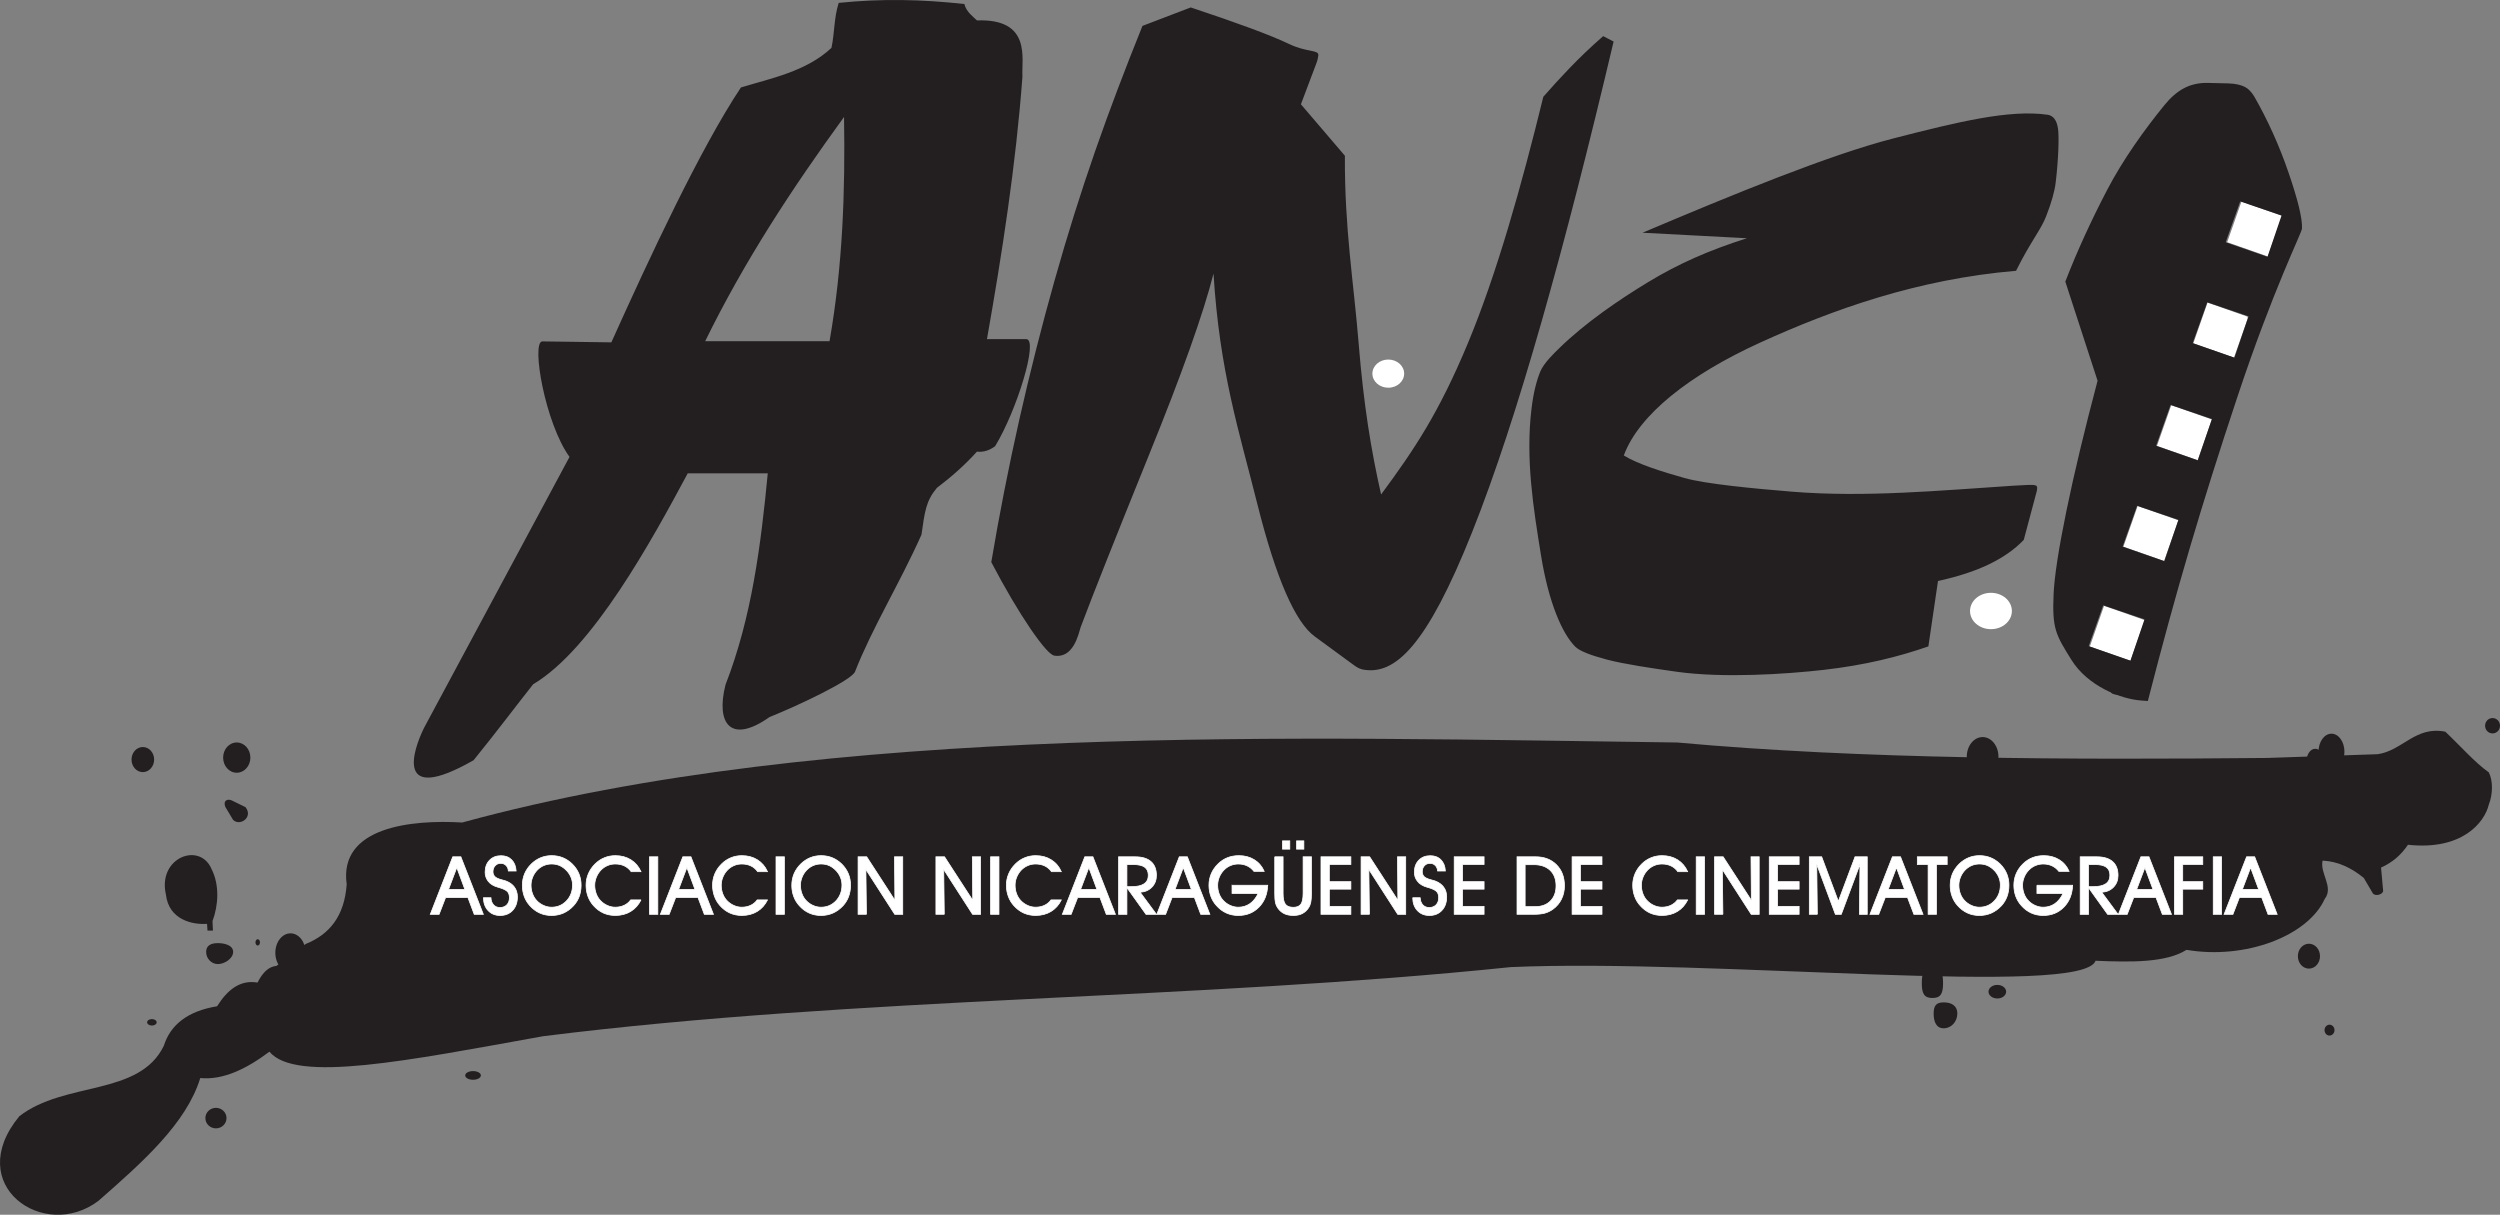 <svg xmlns="http://www.w3.org/2000/svg" width="400" height="194.36"><rect width="100%" height="100%" fill="#808080" stroke="none"/><path d="M3.09 178.6c-9.11 11.048 3.985 20.12 12.662 13.533 7.026-6.158 14.057-12.37 16.29-19.643 3.688.34 7.376-1.46 11.064-4.22 4.21 5.063 22.103 1.43 43.797-2.476 50.803-6.36 103.676-5.773 154.824-11.058 32.17-1.415 91.523 4.886 93.564-1.016 5.73.246 11.292.315 14.55-1.745 9.458 1.607 19.437-2.234 22.12-8.15 1.473-1.894-.81-4.078-.346-6.124 2.4.105 4.57 1.12 6.592 2.767l1.444 2.46c.37.552 1.682.188 1.652-.424l-.335-3.693c1.903-.848 3.278-2.11 4.304-3.648 8.698.937 12.258-3.575 12.943-6.44.646-1.636.69-3.79-.005-5.142-2.248-1.587-4.644-4.338-6.96-6.508-4.77-.97-6.86 3.052-10.834 3.6l-17.685.6c-31.457.297-64.663.233-94.38-2.474-59.725-.75-135.53-3.303-194.4 12.804-7.996-.478-19.775.646-18.478 9.895-.365 5.044-2.697 7.978-6.553 9.536l-4.68 3.505c-1.228.12-2.19 1.006-3.032 2.673-2.81-.478-4.822 1.174-6.474 3.792-4.585.75-7.43 2.865-8.524 6.326-3.93 8.115-15.852 5.625-23.12 11.27" fill="#231f20" fill-rule="evenodd"/><path d="M74.382 142.315l-1.297-3.496-1.32 3.495h2.617zm-3.09 1.297l-1.037 2.682h-1.41l3.595-9.205h1.296l3.6 9.204h-1.46l-1.01-2.682H71.29z" fill="#fff"/><path d="M74.382 142.315l-1.297-3.496-1.32 3.495h2.617zm-3.09 1.297l-1.037 2.682h-1.41l3.595-9.205h1.296l3.6 9.204h-1.46l-1.01-2.682H71.29z" fill="none" stroke="#fff" stroke-width=".123" stroke-miterlimit="2.414"/><path d="M77.353 143.636h1.198c.02.478.16.858.42 1.144.262.28.602.424 1.02.424.46 0 .824-.143 1.1-.424.276-.286.415-.666.415-1.144 0-.42-.1-.74-.3-.967-.203-.227-.627-.444-1.273-.642-.035-.01-.09-.02-.168-.044-.774-.207-1.33-.542-1.676-1.016-.158-.207-.27-.43-.35-.66-.08-.237-.12-.483-.12-.75 0-.79.233-1.425.702-1.913.468-.488 1.08-.73 1.84-.73.704 0 1.27.218 1.704.656.434.435.67 1.032.72 1.79h-1.247c-.025-.364-.143-.66-.37-.886-.227-.227-.508-.34-.848-.34-.37 0-.667.128-.898.38-.227.25-.345.57-.345.97 0 .138.02.267.064.39.045.123.11.237.198.34.177.217.567.404 1.164.557.27.075.483.134.63.184.607.23 1.066.557 1.38.996.317.433.474.95.474 1.558 0 .892-.256 1.607-.76 2.15-.507.547-1.177.818-2.01.818-.784 0-1.42-.262-1.913-.784-.493-.518-.74-1.203-.75-2.056" fill="#fff"/><path d="M77.353 143.636h1.198c.02.478.16.858.42 1.144.262.28.602.424 1.02.424.46 0 .824-.143 1.1-.424.276-.286.415-.666.415-1.144 0-.42-.1-.74-.3-.967-.203-.227-.627-.444-1.273-.642-.035-.01-.09-.02-.168-.044-.774-.207-1.33-.542-1.676-1.016-.158-.207-.27-.43-.35-.66-.08-.237-.12-.483-.12-.75 0-.79.233-1.425.702-1.913.468-.488 1.08-.73 1.84-.73.704 0 1.27.218 1.704.656.434.435.67 1.032.72 1.79h-1.247c-.025-.364-.143-.66-.37-.886-.227-.227-.508-.34-.848-.34-.37 0-.667.128-.898.38-.227.25-.345.57-.345.97 0 .138.02.267.064.39.045.123.11.237.198.34.177.217.567.404 1.164.557.27.075.483.134.63.184.607.23 1.066.557 1.38.996.317.433.474.95.474 1.558 0 .892-.256 1.607-.76 2.15-.507.547-1.177.818-2.01.818-.784 0-1.42-.262-1.913-.784-.493-.518-.74-1.203-.75-2.056z" fill="none" stroke="#fff" stroke-width=".123" stroke-miterlimit="2.414"/><path d="M84.966 141.645c0 .483.08.937.24 1.36.16.43.39.8.687 1.11.315.33.68.587 1.094.764.414.182.833.275 1.267.275.952 0 1.746-.34 2.387-1.015.642-.676.962-1.52.962-2.52 0-.424-.074-.833-.232-1.218-.153-.384-.374-.74-.67-1.065-.35-.374-.725-.65-1.124-.833-.4-.177-.84-.266-1.322-.266-.434 0-.848.084-1.242.246-.39.163-.74.405-1.04.715-.316.325-.563.7-.74 1.128-.178.43-.266.873-.266 1.317m-1.39-.015c0-.64.123-1.252.364-1.834.247-.577.602-1.095 1.075-1.558.45-.44.942-.77 1.49-.996.546-.227 1.133-.34 1.76-.34.645 0 1.242.113 1.794.34.546.227 1.05.562 1.507 1.006.464.463.82.976 1.056 1.543.236.573.355 1.184.355 1.84 0 .656-.104 1.257-.306 1.81-.202.547-.508 1.04-.912 1.48-.474.51-1.006.9-1.593 1.162-.59.262-1.227.395-1.913.395-.695 0-1.33-.133-1.913-.4-.585-.266-1.108-.66-1.572-1.183-.39-.434-.69-.927-.892-1.48-.202-.556-.3-1.148-.3-1.784" fill="#fff"/><path d="M84.966 141.645c0 .483.08.937.24 1.36.16.43.39.8.687 1.11.315.33.68.587 1.094.764.414.182.833.275 1.267.275.952 0 1.746-.34 2.387-1.015.642-.676.962-1.52.962-2.52 0-.424-.074-.833-.232-1.218-.153-.384-.374-.74-.67-1.065-.35-.374-.725-.65-1.124-.833-.4-.177-.84-.266-1.322-.266-.434 0-.848.084-1.242.246-.39.163-.74.405-1.04.715-.316.325-.563.7-.74 1.128-.178.43-.266.873-.266 1.317zm-1.39-.015c0-.64.123-1.252.364-1.834.247-.577.602-1.095 1.075-1.558.45-.44.942-.77 1.49-.996.546-.227 1.133-.34 1.76-.34.645 0 1.242.113 1.794.34.546.227 1.05.562 1.507 1.006.464.463.82.976 1.056 1.543.236.573.355 1.184.355 1.84 0 .656-.104 1.257-.306 1.81-.202.547-.508 1.04-.912 1.48-.474.51-1.006.9-1.593 1.162-.59.262-1.227.395-1.913.395-.695 0-1.33-.133-1.913-.4-.585-.266-1.108-.66-1.572-1.183-.39-.434-.69-.927-.892-1.48-.202-.556-.3-1.148-.3-1.784z" fill="none" stroke="#fff" stroke-width=".123" stroke-miterlimit="2.414"/><path d="M102.56 143.983c-.4.804-.956 1.42-1.66 1.85-.706.428-1.524.64-2.456.64-.69 0-1.326-.133-1.913-.394-.58-.267-1.108-.662-1.572-1.185-.39-.433-.685-.93-.887-1.484-.2-.55-.305-1.147-.305-1.778 0-.64.123-1.248.37-1.825.24-.572.6-1.1 1.075-1.568.443-.44.94-.775 1.49-.996.54-.227 1.128-.34 1.76-.34.94 0 1.77.22 2.484.67.715.45 1.252 1.08 1.617 1.898h-1.567c-.296-.41-.66-.72-1.09-.927-.43-.202-.917-.306-1.46-.306-.433 0-.847.078-1.237.246-.394.163-.74.4-1.045.71-.314.325-.56.705-.738 1.134-.178.43-.267.868-.267 1.316 0 .48.084.932.242 1.36.158.43.39.8.69 1.11.316.33.68.582 1.095.765.41.183.833.272 1.262.272.527 0 1-.1 1.425-.3.423-.198.773-.49 1.044-.87h1.647z" fill="#fff"/><path d="M102.56 143.983c-.4.804-.956 1.42-1.66 1.85-.706.428-1.524.64-2.456.64-.69 0-1.326-.133-1.913-.394-.58-.267-1.108-.662-1.572-1.185-.39-.433-.685-.93-.887-1.484-.2-.55-.305-1.147-.305-1.778 0-.64.123-1.248.37-1.825.24-.572.6-1.1 1.075-1.568.443-.44.94-.775 1.49-.996.54-.227 1.128-.34 1.76-.34.94 0 1.77.22 2.484.67.715.45 1.252 1.08 1.617 1.898h-1.567c-.296-.41-.66-.72-1.09-.927-.43-.202-.917-.306-1.46-.306-.433 0-.847.078-1.237.246-.394.163-.74.4-1.045.71-.314.325-.56.705-.738 1.134-.178.43-.267.868-.267 1.316 0 .48.084.932.242 1.36.158.43.39.8.69 1.11.316.33.68.582 1.095.765.41.183.833.272 1.262.272.527 0 1-.1 1.425-.3.423-.198.773-.49 1.044-.87h1.647z" fill="none" stroke="#fff" stroke-width=".123" stroke-miterlimit="2.414"/><path d="M105.252 146.292h-1.336v-9.205h1.336v9.205z" fill="#fff"/><path d="M105.254 146.292h-1.336v-9.205h1.336v9.205z" fill="none" stroke="#fff" stroke-width=".123" stroke-miterlimit="2.414"/><path d="M111.196 142.315l-1.296-3.496-1.322 3.495h2.618zm-3.09 1.297l-1.036 2.682h-1.41l3.594-9.205h1.297l3.6 9.204h-1.46l-1.01-2.682h-3.575z" fill="#fff"/><path d="M111.196 142.315l-1.296-3.496-1.322 3.495h2.618zm-3.09 1.297l-1.036 2.682h-1.41l3.594-9.205h1.297l3.6 9.204h-1.46l-1.01-2.682h-3.575z" fill="none" stroke="#fff" stroke-width=".123" stroke-miterlimit="2.414"/><path d="M122.804 143.983c-.4.804-.952 1.42-1.662 1.85-.705.428-1.523.64-2.455.64-.69 0-1.326-.133-1.913-.394-.582-.267-1.11-.662-1.573-1.185-.388-.433-.684-.93-.886-1.484-.202-.55-.306-1.147-.306-1.778 0-.64.123-1.248.37-1.825.242-.572.6-1.1 1.075-1.568.444-.44.942-.775 1.49-.996.54-.227 1.128-.34 1.76-.34.94 0 1.77.22 2.484.67.715.45 1.252 1.08 1.617 1.898h-1.568c-.296-.41-.66-.72-1.085-.927-.432-.202-.92-.306-1.463-.306-.434 0-.848.078-1.237.246-.395.163-.74.4-1.046.71-.315.325-.562.705-.74 1.134-.177.43-.265.868-.265 1.316 0 .48.082.932.24 1.36.158.43.39.8.69 1.11.316.33.68.582 1.095.765.41.183.833.272 1.262.272.528 0 1-.1 1.425-.3.424-.198.774-.49 1.045-.87h1.647z" fill="#fff"/><path d="M122.804 143.983c-.4.804-.952 1.42-1.662 1.85-.705.428-1.523.64-2.455.64-.69 0-1.326-.133-1.913-.394-.582-.267-1.11-.662-1.573-1.185-.388-.433-.684-.93-.886-1.484-.202-.55-.306-1.147-.306-1.778 0-.64.123-1.248.37-1.825.242-.572.6-1.1 1.075-1.568.444-.44.942-.775 1.49-.996.54-.227 1.128-.34 1.76-.34.94 0 1.77.22 2.484.67.715.45 1.252 1.08 1.617 1.898h-1.568c-.296-.41-.66-.72-1.085-.927-.432-.202-.92-.306-1.463-.306-.434 0-.848.078-1.237.246-.395.163-.74.4-1.046.71-.315.325-.562.705-.74 1.134-.177.43-.265.868-.265 1.316 0 .48.082.932.24 1.36.158.43.39.8.69 1.11.316.33.68.582 1.095.765.41.183.833.272 1.262.272.528 0 1-.1 1.425-.3.424-.198.774-.49 1.045-.87h1.647z" fill="none" stroke="#fff" stroke-width=".123" stroke-miterlimit="2.414"/><path d="M125.497 146.292h-1.337v-9.205h1.337v9.205z" fill="#fff"/><path d="M125.498 146.292h-1.337v-9.205h1.338v9.205z" fill="none" stroke="#fff" stroke-width=".123" stroke-miterlimit="2.414"/><path d="M128.077 141.645c0 .483.08.937.242 1.36.156.43.388.8.69 1.11.314.33.68.587 1.09.764.413.182.832.275 1.266.275.95 0 1.745-.34 2.39-1.015.637-.676.957-1.52.957-2.52 0-.424-.074-.833-.23-1.218-.154-.384-.376-.74-.672-1.065-.35-.374-.724-.65-1.118-.833-.4-.177-.843-.266-1.326-.266-.434 0-.848.084-1.243.246-.39.163-.734.405-1.04.715-.316.325-.562.7-.74 1.128-.177.43-.266.873-.266 1.317m-1.39-.015c0-.64.123-1.252.365-1.834.246-.577.606-1.095 1.074-1.558.45-.44.947-.77 1.49-.996.547-.227 1.133-.34 1.76-.34.645 0 1.242.113 1.794.34.552.227 1.05.562 1.51 1.006.467.463.817.976 1.054 1.543.237.573.355 1.184.355 1.84 0 .656-.105 1.257-.307 1.81-.202.547-.503 1.04-.907 1.48-.478.51-1.01.9-1.597 1.162-.588.262-1.23.395-1.914.395-.69 0-1.332-.133-1.913-.4-.582-.266-1.11-.66-1.573-1.183-.39-.434-.69-.927-.888-1.48-.207-.556-.305-1.148-.305-1.784" fill="#fff"/><path d="M128.077 141.645c0 .483.08.937.242 1.36.156.43.388.8.69 1.11.314.33.68.587 1.09.764.413.182.832.275 1.266.275.95 0 1.745-.34 2.39-1.015.637-.676.957-1.52.957-2.52 0-.424-.074-.833-.23-1.218-.154-.384-.376-.74-.672-1.065-.35-.374-.724-.65-1.118-.833-.4-.177-.843-.266-1.326-.266-.434 0-.848.084-1.243.246-.39.163-.734.405-1.04.715-.316.325-.562.7-.74 1.128-.177.43-.266.873-.266 1.317zm-1.39-.015c0-.64.123-1.252.365-1.834.246-.577.606-1.095 1.074-1.558.45-.44.947-.77 1.49-.996.547-.227 1.133-.34 1.76-.34.645 0 1.242.113 1.794.34.552.227 1.05.562 1.51 1.006.467.463.817.976 1.054 1.543.237.573.355 1.184.355 1.84 0 .656-.105 1.257-.307 1.81-.202.547-.503 1.04-.907 1.48-.478.51-1.01.9-1.597 1.162-.588.262-1.23.395-1.914.395-.69 0-1.332-.133-1.913-.4-.582-.266-1.11-.66-1.573-1.183-.39-.434-.69-.927-.888-1.48-.207-.556-.305-1.148-.305-1.784z" fill="none" stroke="#fff" stroke-width=".123" stroke-miterlimit="2.414"/><path d="M138.63 146.29h-1.337v-9.204h1.375l4.516 6.967-.064-6.967h1.317v9.205h-1.277l-4.62-7.172.09 7.173z" fill="#fff"/><path d="M138.63 146.29h-1.337v-9.204h1.375l4.516 6.967-.064-6.967h1.317v9.205h-1.277l-4.62-7.172.09 7.173z" fill="none" stroke="#fff" stroke-width=".123" stroke-miterlimit="2.414"/><path d="M151.084 146.29h-1.336v-9.204h1.375l4.517 6.967-.065-6.967h1.317v9.205h-1.277l-4.62-7.172.09 7.173z" fill="#fff"/><path d="M151.084 146.29h-1.336v-9.204h1.375l4.517 6.967-.065-6.967h1.317v9.205h-1.277l-4.62-7.172.09 7.173z" fill="none" stroke="#fff" stroke-width=".123" stroke-miterlimit="2.414"/><path d="M159.832 146.292h-1.336v-9.205h1.336v9.205z" fill="#fff"/><path d="M159.834 146.292h-1.336v-9.205h1.336v9.205z" fill="none" stroke="#fff" stroke-width=".123" stroke-miterlimit="2.414"/><path d="M169.816 143.983c-.4.804-.95 1.42-1.66 1.85-.706.428-1.525.64-2.456.64-.69 0-1.327-.133-1.913-.394-.582-.267-1.105-.662-1.573-1.185-.39-.433-.686-.93-.888-1.484-.202-.55-.305-1.147-.305-1.778 0-.64.124-1.248.37-1.825.242-.572.602-1.1 1.075-1.568.444-.44.942-.775 1.49-.996.546-.227 1.128-.34 1.76-.34.94 0 1.77.22 2.484.67.714.45 1.256 1.08 1.616 1.898h-1.567c-.297-.41-.662-.72-1.086-.927-.434-.202-.917-.306-1.464-.306-.434 0-.85.078-1.238.246-.394.163-.74.4-1.045.71-.316.325-.562.705-.74 1.134-.177.43-.26.868-.26 1.316 0 .48.078.932.236 1.36.157.43.39.8.69 1.11.315.33.68.582 1.094.765.41.183.834.272 1.263.272.527 0 1-.1 1.424-.3.424-.198.774-.49 1.05-.87h1.642z" fill="#fff"/><path d="M169.816 143.983c-.4.804-.95 1.42-1.66 1.85-.706.428-1.525.64-2.456.64-.69 0-1.327-.133-1.913-.394-.582-.267-1.105-.662-1.573-1.185-.39-.433-.686-.93-.888-1.484-.202-.55-.305-1.147-.305-1.778 0-.64.124-1.248.37-1.825.242-.572.602-1.1 1.075-1.568.444-.44.942-.775 1.49-.996.546-.227 1.128-.34 1.76-.34.94 0 1.77.22 2.484.67.714.45 1.256 1.08 1.616 1.898h-1.567c-.297-.41-.662-.72-1.086-.927-.434-.202-.917-.306-1.464-.306-.434 0-.85.078-1.238.246-.394.163-.74.4-1.045.71-.316.325-.562.705-.74 1.134-.177.43-.26.868-.26 1.316 0 .48.078.932.236 1.36.157.43.39.8.69 1.11.315.33.68.582 1.094.765.41.183.834.272 1.263.272.527 0 1-.1 1.424-.3.424-.198.774-.49 1.05-.87h1.642z" fill="none" stroke="#fff" stroke-width=".123" stroke-miterlimit="2.414"/><path d="M175.512 142.315l-1.296-3.496-1.322 3.495h2.618zm-3.09 1.297l-1.036 2.682h-1.41l3.594-9.205h1.297l3.6 9.204h-1.46l-1.01-2.682h-3.576z" fill="#fff"/><path d="M175.512 142.315l-1.296-3.496-1.322 3.495h2.618zm-3.09 1.297l-1.036 2.682h-1.41l3.594-9.205h1.297l3.6 9.204h-1.46l-1.01-2.682h-3.576z" fill="none" stroke="#fff" stroke-width=".123" stroke-miterlimit="2.414"/><path d="M180.304 141.866h.686c.922 0 1.607-.148 2.06-.448.45-.3.676-.755.676-1.366 0-.592-.192-1.03-.582-1.307-.39-.28-1-.42-1.84-.42h-1v3.54zm0 4.428h-1.33v-9.205h2.652c1.104 0 1.947.25 2.53.763.58.508.872 1.247.872 2.214 0 .744-.242 1.375-.73 1.878-.488.503-1.114.774-1.883.814l2.613 3.534h-1.667l-3.056-4.275v4.274z" fill="#fff"/><path d="M180.304 141.866h.686c.922 0 1.607-.148 2.06-.448.45-.3.676-.755.676-1.366 0-.592-.192-1.03-.582-1.307-.39-.28-1-.42-1.84-.42h-1v3.54zm0 4.428h-1.33v-9.205h2.652c1.104 0 1.947.25 2.53.763.58.508.872 1.247.872 2.214 0 .744-.242 1.375-.73 1.878-.488.503-1.114.774-1.883.814l2.613 3.534h-1.667l-3.056-4.275v4.274z" fill="none" stroke="#fff" stroke-width=".123" stroke-miterlimit="2.414"/><path d="M190.623 142.315l-1.297-3.496-1.32 3.495h2.617zm-3.092 1.297l-1.034 2.682h-1.41l3.6-9.205h1.29l3.6 9.204h-1.46l-1.01-2.682h-3.575z" fill="#fff"/><path d="M190.623 142.315l-1.297-3.496-1.32 3.495h2.617zm-3.092 1.297l-1.034 2.682h-1.41l3.6-9.205h1.29l3.6 9.204h-1.46l-1.01-2.682h-3.575z" fill="none" stroke="#fff" stroke-width=".123" stroke-miterlimit="2.414"/><path d="M197.126 141.645h5.71c-.064 1.44-.528 2.603-1.4 3.49-.873.893-1.973 1.342-3.31 1.342-.694 0-1.33-.133-1.917-.4-.587-.266-1.11-.66-1.573-1.183-.395-.434-.696-.927-.898-1.48-.203-.556-.307-1.148-.307-1.784 0-.64.124-1.252.37-1.834.247-.577.607-1.095 1.08-1.558.45-.45.947-.78 1.5-1 .556-.223 1.172-.336 1.848-.336.933 0 1.75.222 2.456.656.705.438 1.238 1.055 1.593 1.863h-1.643c-.306-.393-.67-.69-1.095-.886-.42-.197-.892-.296-1.415-.296-.434 0-.848.084-1.242.246-.395.163-.745.405-1.05.715-.316.325-.562.7-.74 1.128-.177.43-.266.873-.266 1.317 0 .483.078.937.235 1.36.163.43.395.8.696 1.11.316.33.68.587 1.095.764.42.182.838.275 1.272.275.7 0 1.322-.187 1.86-.562.536-.37.98-.922 1.325-1.65h-4.186v-1.298z" fill="#fff"/><path d="M197.126 141.645h5.71c-.064 1.44-.528 2.603-1.4 3.49-.873.893-1.973 1.342-3.31 1.342-.694 0-1.33-.133-1.917-.4-.587-.266-1.11-.66-1.573-1.183-.395-.434-.696-.927-.898-1.48-.203-.556-.307-1.148-.307-1.784 0-.64.124-1.252.37-1.834.247-.577.607-1.095 1.08-1.558.45-.45.947-.78 1.5-1 .556-.223 1.172-.336 1.848-.336.933 0 1.75.222 2.456.656.705.438 1.238 1.055 1.593 1.863h-1.643c-.306-.393-.67-.69-1.095-.886-.42-.197-.892-.296-1.415-.296-.434 0-.848.084-1.242.246-.395.163-.745.405-1.05.715-.316.325-.562.7-.74 1.128-.177.43-.266.873-.266 1.317 0 .483.078.937.235 1.36.163.43.395.8.696 1.11.316.33.68.587 1.095.764.42.182.838.275 1.272.275.7 0 1.322-.187 1.86-.562.536-.37.98-.922 1.325-1.65h-4.186v-1.298z" fill="none" stroke="#fff" stroke-width=".123" stroke-miterlimit="2.414"/><path d="M207.455 134.538h1.163v1.322h-1.163v-1.322zm-2.254 0h1.165v1.322H205.2v-1.322zm-1.24 2.55h1.33v5.852c0 .838.123 1.415.375 1.74.246.325.67.488 1.267.488.572 0 .97-.167 1.208-.498.237-.33.355-.907.355-1.73v-5.853h1.336v5.843c0 .62-.033 1.1-.103 1.434-.073.33-.187.622-.345.863-.28.424-.616.735-1.015.942-.4.2-.868.305-1.405.305-.592 0-1.09-.1-1.494-.296-.405-.198-.755-.514-1.05-.938-.163-.246-.282-.518-.356-.823-.07-.302-.103-.8-.103-1.49v-5.843z" fill="#fff"/><path d="M207.453 134.54h1.164v1.32h-1.164v-1.32zm-2.248 0h1.163v1.32h-1.163v-1.32zm-1.248 2.548h1.337v5.852c0 .838.123 1.415.37 1.74.25.326.67.49 1.27.49.568 0 .973-.17 1.21-.5.236-.33.354-.907.354-1.73v-5.852h1.332v5.842c0 .62-.035 1.1-.104 1.435-.07.33-.182.62-.345.863-.275.424-.615.734-1.015.942-.394.202-.863.305-1.405.305-.592 0-1.085-.098-1.49-.296-.408-.198-.758-.513-1.05-.937-.167-.247-.285-.518-.354-.824-.074-.302-.11-.8-.11-1.49v-5.842z" fill="none" stroke="#fff" stroke-width=".123" stroke-miterlimit="2.414"/><path d="M216.14 146.29h-4.783v-9.204h4.783v1.228h-3.446v2.75h3.446v1.2h-3.446v2.755h3.446v1.27z" fill="#fff"/><path d="M216.14 146.29h-4.783v-9.204h4.783v1.228h-3.446v2.75h3.446v1.2h-3.446v2.755h3.446v1.27z" fill="none" stroke="#fff" stroke-width=".123" stroke-miterlimit="2.414"/><path d="M219.105 146.29h-1.332v-9.204h1.37l4.517 6.967-.06-6.967h1.313v9.205h-1.277l-4.62-7.172.09 7.173z" fill="#fff"/><path d="M219.105 146.29h-1.332v-9.204h1.37l4.517 6.967-.06-6.967h1.313v9.205h-1.277l-4.62-7.172.09 7.173z" fill="none" stroke="#fff" stroke-width=".123" stroke-miterlimit="2.414"/><path d="M226.034 143.636h1.193c.025.478.163.858.424 1.144.263.28.603.424 1.022.424.46 0 .823-.143 1.1-.424.276-.286.414-.666.414-1.144 0-.42-.1-.74-.3-.967-.203-.227-.627-.444-1.273-.642-.035-.01-.09-.02-.173-.044-.77-.207-1.326-.542-1.67-1.016-.16-.207-.277-.43-.356-.66-.074-.237-.113-.483-.113-.75 0-.79.232-1.425.7-1.913.47-.488 1.08-.73 1.84-.73.705 0 1.272.218 1.706.656.43.435.67 1.032.715 1.79h-1.242c-.025-.364-.148-.66-.37-.886-.227-.227-.508-.34-.853-.34-.365 0-.665.128-.892.38-.232.25-.345.57-.345.97 0 .138.02.267.064.39.04.123.103.237.192.34.183.217.572.404 1.164.557.276.075.488.134.63.184.612.23 1.07.557 1.386.996.316.433.47.95.47 1.558 0 .892-.253 1.607-.76 2.15-.504.547-1.174.818-2.007.818-.784 0-1.425-.262-1.913-.784-.493-.518-.74-1.203-.75-2.056" fill="#fff"/><path d="M226.034 143.636h1.193c.025.478.163.858.424 1.144.263.28.603.424 1.022.424.46 0 .823-.143 1.1-.424.276-.286.414-.666.414-1.144 0-.42-.1-.74-.3-.967-.203-.227-.627-.444-1.273-.642-.035-.01-.09-.02-.173-.044-.77-.207-1.326-.542-1.67-1.016-.16-.207-.277-.43-.356-.66-.074-.237-.113-.483-.113-.75 0-.79.232-1.425.7-1.913.47-.488 1.08-.73 1.84-.73.705 0 1.272.218 1.706.656.43.435.67 1.032.715 1.79h-1.242c-.025-.364-.148-.66-.37-.886-.227-.227-.508-.34-.853-.34-.365 0-.665.128-.892.38-.232.25-.345.57-.345.97 0 .138.02.267.064.39.04.123.103.237.192.34.183.217.572.404 1.164.557.276.075.488.134.63.184.612.23 1.07.557 1.386.996.316.433.47.95.47 1.558 0 .892-.253 1.607-.76 2.15-.504.547-1.174.818-2.007.818-.784 0-1.425-.262-1.913-.784-.493-.518-.74-1.203-.75-2.056z" fill="none" stroke="#fff" stroke-width=".123" stroke-miterlimit="2.414"/><path d="M237.452 146.29h-4.778v-9.204h4.778v1.228h-3.447v2.75h3.447v1.2h-3.447v2.755h3.447v1.27z" fill="#fff"/><path d="M237.452 146.29h-4.778v-9.204h4.778v1.228h-3.447v2.75h3.447v1.2h-3.447v2.755h3.447v1.27z" fill="none" stroke="#fff" stroke-width=".123" stroke-miterlimit="2.414"/><path d="M244.02 145.06h1.618c1.025 0 1.834-.297 2.43-.9.597-.595.898-1.404.898-2.424 0-1.065-.316-1.894-.947-2.495-.637-.596-1.51-.897-2.63-.897h-1.37v6.716zm1.292 1.23h-2.588v-9.204h2.963c1.385 0 2.5.43 3.353 1.282.848.858 1.272 1.972 1.272 3.353 0 .785-.158 1.5-.48 2.146-.32.64-.773 1.178-1.374 1.612-.405.286-.838.498-1.297.626-.457.123-1.074.187-1.848.187" fill="#fff"/><path d="M244.02 145.06h1.618c1.025 0 1.834-.297 2.43-.9.597-.595.898-1.404.898-2.424 0-1.065-.316-1.894-.947-2.495-.637-.596-1.51-.897-2.63-.897h-1.37v6.716zm1.292 1.23h-2.588v-9.204h2.963c1.385 0 2.5.43 3.353 1.282.848.858 1.272 1.972 1.272 3.353 0 .785-.158 1.5-.48 2.146-.32.64-.773 1.178-1.374 1.612-.405.286-.838.498-1.297.626-.457.123-1.074.187-1.848.187z" fill="none" stroke="#fff" stroke-width=".123" stroke-miterlimit="2.414"/><path d="M256.318 146.29h-4.783v-9.204h4.783v1.228h-3.447v2.75h3.448v1.2h-3.447v2.755h3.448v1.27z" fill="#fff"/><path d="M256.318 146.29h-4.783v-9.204h4.783v1.228h-3.447v2.75h3.448v1.2h-3.447v2.755h3.448v1.27z" fill="none" stroke="#fff" stroke-width=".123" stroke-miterlimit="2.414"/><path d="M270.03 143.983c-.4.804-.95 1.42-1.66 1.85-.706.428-1.525.64-2.457.64-.69 0-1.326-.133-1.913-.394-.58-.267-1.104-.662-1.568-1.185-.394-.433-.69-.93-.892-1.484-.202-.55-.306-1.147-.306-1.778 0-.64.124-1.248.37-1.825.242-.572.602-1.1 1.075-1.568.443-.44.94-.775 1.488-.996.542-.227 1.13-.34 1.76-.34.942 0 1.77.22 2.485.67.715.45 1.252 1.08 1.617 1.898h-1.568c-.295-.41-.655-.72-1.09-.927-.428-.202-.91-.306-1.46-.306-.433 0-.847.078-1.236.246-.395.163-.74.4-1.045.71-.315.325-.562.705-.74 1.134-.176.43-.265.868-.265 1.316 0 .48.084.932.24 1.36.164.43.39.8.692 1.11.315.33.68.582 1.094.765.415.183.834.272 1.263.272.528 0 1.006-.1 1.425-.3.424-.198.774-.49 1.05-.87h1.642z" fill="#fff"/><path d="M270.03 143.983c-.4.804-.95 1.42-1.66 1.85-.706.428-1.525.64-2.457.64-.69 0-1.326-.133-1.913-.394-.58-.267-1.104-.662-1.568-1.185-.394-.433-.69-.93-.892-1.484-.202-.55-.306-1.147-.306-1.778 0-.64.124-1.248.37-1.825.242-.572.602-1.1 1.075-1.568.443-.44.94-.775 1.488-.996.542-.227 1.13-.34 1.76-.34.942 0 1.77.22 2.485.67.715.45 1.252 1.08 1.617 1.898h-1.568c-.295-.41-.655-.72-1.09-.927-.428-.202-.91-.306-1.46-.306-.433 0-.847.078-1.236.246-.395.163-.74.4-1.045.71-.315.325-.562.705-.74 1.134-.176.43-.265.868-.265 1.316 0 .48.084.932.24 1.36.164.43.39.8.692 1.11.315.33.68.582 1.094.765.415.183.834.272 1.263.272.528 0 1.006-.1 1.425-.3.424-.198.774-.49 1.05-.87h1.642z" fill="none" stroke="#fff" stroke-width=".123" stroke-miterlimit="2.414"/><path d="M272.723 146.292h-1.33v-9.205h1.33v9.205z" fill="#fff"/><path d="M272.723 146.292h-1.33v-9.205h1.33v9.205z" fill="none" stroke="#fff" stroke-width=".123" stroke-miterlimit="2.414"/><path d="M275.664 146.29h-1.336v-9.204h1.375l4.516 6.967-.06-6.967h1.312v9.205h-1.277l-4.62-7.172.09 7.173z" fill="#fff"/><path d="M275.664 146.29h-1.336v-9.204h1.375l4.516 6.967-.06-6.967h1.312v9.205h-1.277l-4.62-7.172.09 7.173z" fill="none" stroke="#fff" stroke-width=".123" stroke-miterlimit="2.414"/><path d="M287.86 146.29h-4.778v-9.204h4.778v1.228h-3.447v2.75h3.447v1.2h-3.447v2.755h3.447v1.27z" fill="#fff"/><path d="M287.86 146.29h-4.778v-9.204h4.778v1.228h-3.447v2.75h3.447v1.2h-3.447v2.755h3.447v1.27z" fill="none" stroke="#fff" stroke-width=".123" stroke-miterlimit="2.414"/><path d="M290.774 146.29h-1.282v-9.204h1.977l2.666 7.12 2.668-7.12h1.957v9.205h-1.25l.083-7.99-2.988 7.99h-.947l-2.978-7.99.094 7.99z" fill="#fff"/><path d="M290.774 146.29h-1.282v-9.204h1.977l2.666 7.12 2.668-7.12h1.957v9.205h-1.25l.083-7.99-2.988 7.99h-.947l-2.978-7.99.094 7.99z" fill="none" stroke="#fff" stroke-width=".123" stroke-miterlimit="2.414"/><path d="M304.727 142.315l-1.296-3.496-1.32 3.495h2.617zm-3.09 1.297l-1.04 2.682h-1.406l3.595-9.205h1.297l3.6 9.204h-1.46l-1.016-2.682h-3.57z" fill="#fff"/><path d="M304.727 142.315l-1.296-3.496-1.32 3.495h2.617zm-3.09 1.297l-1.04 2.682h-1.406l3.595-9.205h1.297l3.6 9.204h-1.46l-1.016-2.682h-3.57z" fill="none" stroke="#fff" stroke-width=".123" stroke-miterlimit="2.414"/><path d="M309.83 146.29h-1.332v-7.966h-1.725v-1.238h4.777v1.238h-1.72v7.967z" fill="#fff"/><path d="M309.83 146.29h-1.332v-7.966h-1.725v-1.238h4.777v1.238h-1.72v7.967z" fill="none" stroke="#fff" stroke-width=".123" stroke-miterlimit="2.414"/><path d="M313.42 141.645c0 .483.08.937.237 1.36.163.43.394.8.695 1.11.316.33.68.587 1.095.764.41.182.828.275 1.262.275.95 0 1.75-.34 2.385-1.015.64-.676.962-1.52.962-2.52 0-.424-.074-.833-.232-1.218-.153-.384-.375-.74-.67-1.065-.35-.374-.726-.65-1.125-.833-.394-.177-.838-.266-1.32-.266-.435 0-.85.084-1.244.246-.39.163-.734.405-1.04.715-.316.325-.562.7-.74 1.128-.177.43-.266.873-.266 1.317m-1.39-.015c0-.64.123-1.252.365-1.834.246-.577.606-1.095 1.075-1.558.448-.44.946-.77 1.488-.996.548-.227 1.134-.34 1.76-.34.647 0 1.248.113 1.795.34.553.227 1.05.562 1.51 1.006.467.463.817.976 1.054 1.543.237.573.355 1.184.355 1.84 0 .656-.103 1.257-.306 1.81-.202.547-.502 1.04-.907 1.48-.48.51-1.012.9-1.598 1.162-.592.262-1.228.395-1.913.395-.69 0-1.332-.133-1.914-.4-.582-.266-1.11-.66-1.573-1.183-.394-.434-.69-.927-.887-1.48-.208-.556-.306-1.148-.306-1.784" fill="#fff"/><path d="M313.42 141.645c0 .483.08.937.237 1.36.163.43.394.8.695 1.11.316.33.68.587 1.095.764.41.182.828.275 1.262.275.95 0 1.75-.34 2.385-1.015.64-.676.962-1.52.962-2.52 0-.424-.074-.833-.232-1.218-.153-.384-.375-.74-.67-1.065-.35-.374-.726-.65-1.125-.833-.394-.177-.838-.266-1.32-.266-.435 0-.85.084-1.244.246-.39.163-.734.405-1.04.715-.316.325-.562.7-.74 1.128-.177.43-.266.873-.266 1.317zm-1.39-.015c0-.64.123-1.252.365-1.834.246-.577.606-1.095 1.075-1.558.448-.44.946-.77 1.488-.996.548-.227 1.134-.34 1.76-.34.647 0 1.248.113 1.795.34.553.227 1.05.562 1.51 1.006.467.463.817.976 1.054 1.543.237.573.355 1.184.355 1.84 0 .656-.103 1.257-.306 1.81-.202.547-.502 1.04-.907 1.48-.48.51-1.012.9-1.598 1.162-.592.262-1.228.395-1.913.395-.69 0-1.332-.133-1.914-.4-.582-.266-1.11-.66-1.573-1.183-.394-.434-.69-.927-.887-1.48-.208-.556-.306-1.148-.306-1.784z" fill="none" stroke="#fff" stroke-width=".123" stroke-miterlimit="2.414"/><path d="M325.91 141.645h5.71c-.063 1.44-.527 2.603-1.4 3.49-.872.893-1.972 1.342-3.308 1.342-.695 0-1.33-.133-1.918-.4-.586-.266-1.11-.66-1.572-1.183-.395-.434-.69-.927-.898-1.48-.202-.556-.305-1.148-.305-1.784 0-.64.122-1.252.368-1.834.247-.577.607-1.095 1.08-1.558.45-.45.947-.78 1.504-1 .552-.223 1.168-.336 1.844-.336.932 0 1.75.222 2.455.656.706.438 1.24 1.055 1.594 1.863h-1.642c-.306-.393-.67-.69-1.095-.886-.42-.197-.892-.296-1.415-.296-.434 0-.848.084-1.242.246-.395.163-.745.405-1.05.715-.316.325-.562.7-.74 1.128-.177.43-.266.873-.266 1.317 0 .483.08.937.24 1.36.16.43.39.8.692 1.11.315.33.68.587 1.094.764.42.182.838.275 1.272.275.705 0 1.322-.187 1.86-.562.536-.37.98-.922 1.325-1.65h-4.186v-1.298z" fill="#fff"/><path d="M325.91 141.645h5.71c-.063 1.44-.527 2.603-1.4 3.49-.872.893-1.972 1.342-3.308 1.342-.695 0-1.33-.133-1.918-.4-.586-.266-1.11-.66-1.572-1.183-.395-.434-.69-.927-.898-1.48-.202-.556-.305-1.148-.305-1.784 0-.64.122-1.252.368-1.834.247-.577.607-1.095 1.08-1.558.45-.45.947-.78 1.504-1 .552-.223 1.168-.336 1.844-.336.932 0 1.75.222 2.455.656.706.438 1.24 1.055 1.594 1.863h-1.642c-.306-.393-.67-.69-1.095-.886-.42-.197-.892-.296-1.415-.296-.434 0-.848.084-1.242.246-.395.163-.745.405-1.05.715-.316.325-.562.7-.74 1.128-.177.43-.266.873-.266 1.317 0 .483.08.937.24 1.36.16.43.39.8.692 1.11.315.33.68.587 1.094.764.42.182.838.275 1.272.275.705 0 1.322-.187 1.86-.562.536-.37.98-.922 1.325-1.65h-4.186v-1.298z" fill="none" stroke="#fff" stroke-width=".123" stroke-miterlimit="2.414"/><path d="M334.162 141.866h.686c.922 0 1.607-.148 2.06-.448.45-.3.676-.755.676-1.366 0-.592-.192-1.03-.582-1.307-.39-.28-1-.42-1.84-.42h-1v3.54zm0 4.428h-1.33v-9.205h2.652c1.104 0 1.947.25 2.53.763.58.508.872 1.247.872 2.214 0 .744-.242 1.375-.73 1.878-.488.503-1.114.774-1.883.814l2.613 3.534h-1.667l-3.058-4.275v4.274z" fill="#fff"/><path d="M334.162 141.866h.686c.922 0 1.607-.148 2.06-.448.45-.3.676-.755.676-1.366 0-.592-.192-1.03-.582-1.307-.39-.28-1-.42-1.84-.42h-1v3.54zm0 4.428h-1.33v-9.205h2.652c1.104 0 1.947.25 2.53.763.58.508.872 1.247.872 2.214 0 .744-.242 1.375-.73 1.878-.488.503-1.114.774-1.883.814l2.613 3.534h-1.667l-3.058-4.275v4.274z" fill="none" stroke="#fff" stroke-width=".123" stroke-miterlimit="2.414"/><path d="M344.48 142.315l-1.296-3.496-1.32 3.495h2.617zm-3.09 1.297l-1.036 2.682h-1.41l3.6-9.205h1.29l3.6 9.204h-1.46l-1.01-2.682h-3.575z" fill="#fff"/><path d="M344.48 142.315l-1.296-3.496-1.32 3.495h2.617zm-3.09 1.297l-1.036 2.682h-1.41l3.6-9.205h1.29l3.6 9.204h-1.46l-1.01-2.682h-3.575z" fill="none" stroke="#fff" stroke-width=".123" stroke-miterlimit="2.414"/><path d="M347.914 146.29v-9.204h4.53v1.228h-3.21v2.75h3.21v1.2h-3.21v4.027h-1.32z" fill="#fff"/><path d="M347.914 146.29v-9.204h4.53v1.228h-3.21v2.75h3.21v1.2h-3.21v4.027h-1.32z" fill="none" stroke="#fff" stroke-width=".123" stroke-miterlimit="2.414"/><path d="M355.45 146.292h-1.33v-9.205h1.33v9.205z" fill="#fff"/><path d="M355.45 146.292h-1.33v-9.205h1.33v9.205z" fill="none" stroke="#fff" stroke-width=".123" stroke-miterlimit="2.414"/><path d="M361.393 142.315l-1.297-3.496-1.32 3.495h2.617zm-3.09 1.297l-1.037 2.682h-1.41l3.6-9.205h1.29l3.6 9.204h-1.46l-1.01-2.682h-3.574z" fill="#fff"/><path d="M361.393 142.315l-1.297-3.496-1.32 3.495h2.617zm-3.09 1.297l-1.037 2.682h-1.41l3.6-9.205h1.29l3.6 9.204h-1.46l-1.01-2.682h-3.574z" fill="none" stroke="#fff" stroke-width=".123" stroke-miterlimit="2.414"/><path d="M184.833 5.508c.64 0 1.163.784 1.163 1.745 0 .96-.522 1.745-1.163 1.745-.64 0-1.164-.784-1.164-1.745 0-.96.522-1.745 1.163-1.745" fill="#231f20" fill-rule="evenodd"/><path d="M184.833 5.508c.64 0 1.163.784 1.163 1.745 0 .96-.522 1.745-1.163 1.745-.64 0-1.164-.784-1.164-1.745 0-.96.522-1.745 1.163-1.745z" fill="none" stroke="#231f20" stroke-width=".266" stroke-miterlimit="2.414"/><path d="M211.316 24.424c1.124 0 2.036 1.174 2.036 2.618 0 1.45-.912 2.618-2.036 2.618-1.125 0-2.037-1.168-2.037-2.618 0-1.444.91-2.618 2.036-2.618" fill="#231f20" fill-rule="evenodd"/><path d="M211.316 24.424c1.124 0 2.036 1.174 2.036 2.618 0 1.45-.912 2.618-2.036 2.618-1.125 0-2.037-1.168-2.037-2.618 0-1.444.91-2.618 2.036-2.618z" fill="none" stroke="#231f20" stroke-width=".266" stroke-miterlimit="2.414"/><path d="M214.225 50.325c.483 0 .873 1.045.873 2.327 0 1.287-.39 2.327-.873 2.327s-.873-1.04-.873-2.328c0-1.282.39-2.327.873-2.327" fill="#231f20" fill-rule="evenodd"/><path d="M214.225 50.325c.483 0 .873 1.045.873 2.327 0 1.287-.39 2.327-.873 2.327s-.873-1.04-.873-2.328c0-1.282.39-2.327.873-2.327z" fill="none" stroke="#231f20" stroke-width=".266" stroke-miterlimit="2.414"/><path d="M105.384 77.97c.64 0 1.164.39 1.164.873 0 .484-.523.878-1.164.878-.646 0-1.164-.393-1.164-.877 0-.483.518-.872 1.164-.872" fill="#231f20" fill-rule="evenodd"/><path d="M105.384 77.97c.64 0 1.164.39 1.164.873 0 .484-.523.878-1.164.878-.646 0-1.164-.393-1.164-.877 0-.483.518-.872 1.164-.872z" fill="none" stroke="#231f20" stroke-width=".266" stroke-miterlimit="2.414"/><path d="M260.787 84.082c1.45 0 2.623 1.697 2.623 3.782 0 2.09-1.174 3.787-2.623 3.787-1.445 0-2.618-1.695-2.618-3.786 0-2.085 1.172-3.782 2.617-3.782" fill="#231f20" fill-rule="evenodd"/><path d="M260.787 84.082c1.45 0 2.623 1.697 2.623 3.782 0 2.09-1.174 3.787-2.623 3.787-1.445 0-2.618-1.695-2.618-3.786 0-2.085 1.172-3.782 2.617-3.782z" fill="none" stroke="#231f20" stroke-width=".266" stroke-miterlimit="2.414"/><path d="M218.008 96.305c2.09 0 3.782 1.366 3.782 3.057 0 1.686-1.69 3.057-3.782 3.057-2.09 0-3.782-1.372-3.782-3.058 0-1.69 1.692-3.057 3.782-3.057" fill="#231f20" fill-rule="evenodd"/><path d="M218.008 96.305c2.09 0 3.782 1.366 3.782 3.057 0 1.686-1.69 3.057-3.782 3.057-2.09 0-3.782-1.372-3.782-3.058 0-1.69 1.692-3.057 3.782-3.057z" fill="none" stroke="#231f20" stroke-width=".266" stroke-miterlimit="2.414"/><path d="M260.06 102.71c.72 0 1.308.585 1.308 1.31 0 .72-.587 1.307-1.307 1.307-.724 0-1.31-.587-1.31-1.307 0-.725.586-1.31 1.31-1.31" fill="#231f20" fill-rule="evenodd"/><path d="M260.06 102.71c.72 0 1.308.585 1.308 1.31 0 .72-.587 1.307-1.307 1.307-.724 0-1.31-.587-1.31-1.307 0-.725.586-1.31 1.31-1.31z" fill="none" stroke="#231f20" stroke-width=".266" stroke-miterlimit="2.414"/><path d="M303.276 101.252c.484 0 .873.586.873 1.31 0 .726-.39 1.313-.874 1.313-.483 0-.872-.587-.872-1.312 0-.725.39-1.31.872-1.31" fill="#231f20" fill-rule="evenodd"/><path d="M303.276 101.252c.484 0 .873.586.873 1.31 0 .726-.39 1.313-.874 1.313-.483 0-.872-.587-.872-1.312 0-.725.39-1.31.872-1.31z" fill="none" stroke="#231f20" stroke-width=".266" stroke-miterlimit="2.414"/><path d="M251.912 87.865c2.17 0 3.93.848 3.93 1.893 0 1.046-1.76 1.89-3.93 1.89s-3.93-.844-3.93-1.89c0-1.045 1.76-1.893 3.93-1.893" fill="#231f20" fill-rule="evenodd"/><path d="M251.912 87.865c2.17 0 3.93.848 3.93 1.893 0 1.046-1.76 1.89-3.93 1.89s-3.93-.844-3.93-1.89c0-1.045 1.76-1.893 3.93-1.893z" fill="none" stroke="#231f20" stroke-width=".266" stroke-miterlimit="2.414"/><path d="M339.364 69.532c1.607 0 2.91 1.563 2.91 3.49 0 1.928-1.303 3.496-2.91 3.496-1.607 0-2.91-1.568-2.91-3.495 0-1.928 1.303-3.49 2.91-3.49" fill="#231f20" fill-rule="evenodd"/><path d="M339.364 69.532c1.607 0 2.91 1.563 2.91 3.49 0 1.928-1.303 3.496-2.91 3.496-1.607 0-2.91-1.568-2.91-3.495 0-1.928 1.303-3.49 2.91-3.49z" fill="none" stroke="#231f20" stroke-width=".266" stroke-miterlimit="2.414"/><path d="M312.007 80.88c.804 0 1.455.523 1.455 1.164 0 .646-.65 1.163-1.455 1.163-.804 0-1.454-.517-1.454-1.163 0-.64.65-1.164 1.454-1.164" fill="#231f20" fill-rule="evenodd"/><path d="M312.007 80.88c.804 0 1.455.523 1.455 1.164 0 .646-.65 1.163-1.455 1.163-.804 0-1.454-.517-1.454-1.163 0-.64.65-1.164 1.454-1.164z" fill="none" stroke="#231f20" stroke-width=".266" stroke-miterlimit="2.414"/><path d="M322.193 78.844c.483 0 .873.454.873 1.02 0 .563-.39 1.02-.873 1.02s-.873-.457-.873-1.02c0-.566.39-1.02.873-1.02" fill="#231f20" fill-rule="evenodd"/><path d="M322.193 78.844c.483 0 .873.454.873 1.02 0 .563-.39 1.02-.873 1.02s-.873-.457-.873-1.02c0-.566.39-1.02.873-1.02z" fill="none" stroke="#231f20" stroke-width=".266" stroke-miterlimit="2.414"/><path d="M352.17 58.183c1.123 0 2.035.976 2.035 2.184 0 1.203-.912 2.18-2.036 2.18-1.125 0-2.038-.977-2.038-2.18 0-1.208.913-2.184 2.037-2.184" fill="#231f20" fill-rule="evenodd"/><path d="M352.17 58.183c1.123 0 2.035.976 2.035 2.184 0 1.203-.912 2.18-2.036 2.18-1.125 0-2.038-.977-2.038-2.18 0-1.208.913-2.184 2.037-2.184z" fill="none" stroke="#231f20" stroke-width=".266" stroke-miterlimit="2.414"/><path d="M364.976 34.61l-2.194 6.256-6.26-2.194 2.198-6.257 6.256 2.194z" fill="#fff" fill-rule="evenodd"/><path d="M364.976 34.61l-2.194 6.256-6.26-2.194 2.198-6.257 6.256 2.194z" fill="none" stroke="#fff" stroke-width=".266" stroke-miterlimit="2.414"/><path d="M359.548 50.792l-2.194 6.257-6.257-2.195 2.194-6.262 6.258 2.2z" fill="#fff" fill-rule="evenodd"/><path d="M359.548 50.792l-2.194 6.257-6.257-2.195 2.194-6.262 6.258 2.2z" fill="none" stroke="#fff" stroke-width=".266" stroke-miterlimit="2.414"/><path d="M353.738 67.202l-2.194 6.257-6.257-2.195 2.194-6.257 6.258 2.194z" fill="#fff" fill-rule="evenodd"/><path d="M353.738 67.202l-2.194 6.257-6.257-2.195 2.194-6.257 6.258 2.194z" fill="none" stroke="#fff" stroke-width=".266" stroke-miterlimit="2.414"/><path d="M348.364 83.327l-2.194 6.257-6.257-2.2 2.194-6.25 6.257 2.193z" fill="#fff" fill-rule="evenodd"/><path d="M348.364 83.327l-2.194 6.257-6.257-2.2 2.194-6.25 6.257 2.193z" fill="none" stroke="#fff" stroke-width=".266" stroke-miterlimit="2.414"/><path d="M342.99 99.303l-2.194 6.257-6.257-2.194 2.193-6.257 6.257 2.193z" fill="#fff" fill-rule="evenodd"/><path d="M342.99 99.303l-2.194 6.257-6.257-2.194 2.193-6.257 6.257 2.193z" fill="none" stroke="#fff" stroke-width=".266" stroke-miterlimit="2.414"/><path d="M334.764 97.036c.405 0 .725.326.725.725 0 .405-.32.726-.726.726-.4 0-.724-.32-.724-.725 0-.398.325-.724.724-.724" fill="#231f20" fill-rule="evenodd"/><path d="M334.764 97.036c.405 0 .725.326.725.725 0 .405-.32.726-.726.726-.4 0-.724-.32-.724-.725 0-.398.325-.724.724-.724z" fill="none" stroke="#231f20" stroke-width=".266" stroke-miterlimit="2.414"/><path d="M345.368 90.21c.557 0 1.016.615 1.016 1.38 0 .764-.46 1.38-1.016 1.38-.562 0-1.015-.616-1.015-1.38 0-.765.453-1.38 1.015-1.38" fill="#231f20" fill-rule="evenodd"/><path d="M345.368 90.21c.557 0 1.016.615 1.016 1.38 0 .764-.46 1.38-1.016 1.38-.562 0-1.015-.616-1.015-1.38 0-.765.453-1.38 1.015-1.38z" fill="none" stroke="#231f20" stroke-width=".266" stroke-miterlimit="2.414"/><path d="M349.652 82.364c.36 0 .65.424.65.947 0 .52-.29.943-.65.943-.36 0-.65-.424-.65-.942 0-.522.29-.946.65-.946" fill="#231f20" fill-rule="evenodd"/><path d="M349.652 82.364c.36 0 .65.424.65.947 0 .52-.29.943-.65.943-.36 0-.65-.424-.65-.942 0-.522.29-.946.65-.946z" fill="none" stroke="#231f20" stroke-width=".266" stroke-miterlimit="2.414"/><path d="M338.703 110.06c.503 0 .912.212.912.474 0 .26-.41.473-.912.473-.503 0-.907-.212-.907-.473 0-.262.404-.474.907-.474" fill="#231f20" fill-rule="evenodd"/><path d="M338.703 110.06c.503 0 .912.212.912.474 0 .26-.41.473-.912.473-.503 0-.907-.212-.907-.473 0-.262.404-.474.907-.474z" fill="none" stroke="#231f20" stroke-width=".266" stroke-miterlimit="2.414"/><path d="M318.554 94.85c1.85 0 3.348 1.302 3.348 2.91 0 1.612-1.5 2.908-3.348 2.908-1.85 0-3.348-1.296-3.348-2.91 0-1.606 1.5-2.908 3.348-2.908M222.126 57.528c1.405 0 2.54 1.006 2.54 2.25 0 1.246-1.135 2.257-2.54 2.257s-2.544-1.01-2.544-2.258c0-1.243 1.14-2.25 2.544-2.25" fill="#fff" fill-rule="evenodd"/><path d="M158.606 89.942c2.583-15.344 5.99-30.386 10.127-45.074 4.146-14.712 8.455-26.81 14.06-40.725l7.727-2.953c7.573 2.514 12.83 4.457 15.708 5.837 2.88 1.386 4.812.898 4.704 1.834-.035.317-.118.75-.3 1.234l-2.486 6.592 7.036 8.23c-.064 11.68 1.405 20.2 2.204 30.04.794 9.81 1.997 17.138 3.59 24.16 5.403-7.308 9.293-13.17 13.888-24.205 4.61-11.058 8.614-25.31 12.065-39.422 1.33-1.524 2.71-3.037 4.185-4.57 1.484-1.554 3.26-3.265 5.394-5.138l1.67.863c-7.77 32.876-15.33 60.165-22.64 78.506-7.312 18.34-12.32 22.714-17.188 22.023-.246-.024-.527-.093-.838-.216-.29-.124-.577-.306-.853-.508l-6.305-4.62c-3.11-2.274-6.197-9.3-9.165-21.138-2.964-11.833-6.05-21.186-7.026-36.923-1.603 6.35-5.06 16.052-10.36 29.108-5.284 13.06-8.928 22.22-10.91 27.51-.084.263-.207.652-.34 1.15-.81 2.495-2.086 3.62-3.836 3.372-.65-.093-1.928-1.523-3.85-4.324-1.9-2.795-4.01-6.355-6.262-10.644M262.8 37.238c14.565-6.158 29.864-12.454 40.184-15.102 10.304-2.642 18.508-4.644 24.612-3.78.927.132 1.494.876 1.686 2.232.193 1.327.064 4.96-.374 8.638-.173 1.43-.69 3.225-1.524 5.374-.833 2.17-2.45 3.97-4.817 8.727-15.802 1.33-29.415 6.242-40.878 11.46-11.434 5.195-19.49 11.61-21.882 18.088 2.337 1.44 6.316 2.648 9.718 3.61 3.377.95 10.995 1.68 17.31 2.193 11.612.932 23.533-.197 35.312-.966 1.85-.123 2.943-.148 3.26-.11.22.03.36.08.423.135.06.06.134.197.114.39l-.05.413-2.094 7.844c-1.475 1.54-3.333 2.83-5.582 3.915-2.243 1.084-4.95 1.957-8.14 2.662l-1.538 10.462c-4.827 1.686-10.255 3.012-16.67 3.747-6.143.706-16.176 1.352-23.592.312-4.018-.567-8.48-1.233-11.157-1.943-2.666-.706-4.387-1.377-5.087-2.077-2.07-2.08-4.235-6.976-5.468-14.574-1.233-7.613-2.49-15.433-1.528-23.47.32-2.682.828-4.545 1.41-5.975.572-1.39 2.302-3.013 3.022-3.723 4.15-4.057 9.534-7.735 14.287-10.615 4.768-2.884 9.585-5.03 15.753-6.986l-16.71-.882zM112.826 54.596h19.9c2.13-12.183 2.513-24.08 2.32-35.878-8.223 11.305-15.934 23.025-22.22 35.878m-15.008.178c6.11-13.584 14.288-31.12 20.732-40.78 4.758-1.454 10.453-2.554 14.48-6.33.523-2.4.385-4.763 1.164-7.204 6.888-.7 13.22-.572 20.106.183.31 1.277 1.406 2.026 2.012 2.623 8.796-.316 7.105 6.158 7.277 9.018-1.046 14.12-3.284 28.433-5.676 41.977h6.326c1.913.14-1.553 11.444-5.02 17.13-.877.65-1.838.99-2.908.872-1.933 2.135-4.087 4.043-6.405 5.793-1.75 2.076-1.947 3.8-2.47 7.494-3.46 7.745-7.913 14.968-10.625 21.9-.478 1.356-9.022 5.41-13.677 7.272-6.232 4.403-8.633 1.065-7.05-5.172 4.215-10.822 5.66-22.398 6.76-33.822H110.04c-5.71 10.635-15.195 28.093-24.736 33.753-2.7 3.408-5.66 7.377-9.53 12.155-12.7 7.252-9.703-1.563-7.933-5.167l23.282-43.363c-3.9-5.39-6.153-18.35-4.363-18.484l11.058.154zM336.515 96.846l6.606 2.253-2.247 6.606-6.68-2.322 2.322-6.538zm5.423-15.92l6.612 2.253-2.253 6.606-6.676-2.322 2.318-6.538zm5.36-16.137l6.606 2.252-2.253 6.612-6.675-2.327 2.322-6.538zm5.862-16.424l6.606 2.248-2.253 6.612-6.68-2.328 2.327-6.532zm5.28-16.138l6.607 2.254-2.248 6.606-6.687-2.327 2.327-6.532zm-27.99 12.83c1.903-4.916 4.157-9.807 6.69-14.664 2.54-4.866 5.967-9.64 9.142-13.543 1.967-2.42 4.072-3.648 6.962-3.584l3.224.074c1.267.025 2.16.286 2.707.562.557.28 1.04.79 1.49 1.51 2.148 3.75 3.997 7.818 5.5 12.197 1.5 4.377 2.225 7.345 2.156 8.952-.034.686-4.614 9.713-10.363 27.02-5.764 17.33-9.772 30.927-14.303 48.578l-.98-.07c-3.433-.23-8.67-2.385-11.218-6.468-2.534-4.062-3.13-4.994-2.88-10.58.13-2.83.814-7.273 2.052-13.302 1.237-6.016 2.9-12.948 4.984-20.822l-5.162-15.86zM24.303 163.054c.424 0 .764.23.764.522 0 .28-.34.513-.764.513-.42 0-.765-.233-.765-.514 0-.29.345-.522.765-.522M34.55 177.254c.933 0 1.692.74 1.692 1.642 0 .907-.76 1.642-1.69 1.642-.937 0-1.692-.735-1.692-1.642 0-.902.755-1.642 1.69-1.642M22.853 119.522c.996 0 1.81.897 1.81 2.01 0 1.106-.814 2.008-1.81 2.008-1 0-1.81-.902-1.81-2.007 0-1.114.81-2.01 1.81-2.01M37.88 118.796c1.202 0 2.18 1.08 2.18 2.42 0 1.342-.978 2.422-2.18 2.422-1.204 0-2.18-1.08-2.18-2.42 0-1.342.976-2.422 2.18-2.422M37.293 131.176c1.074 1.08 3.27-.404 1.992-2.026l-1.978-.972c-.892-.527-1.67-.073-1.252.932l1.238 2.066zM26.545 143.11c-1.35-5.906 5.428-8.49 7.307-4.052 1.306 2.56 1.084 5.837.148 8.322l.07 1.52h-.87l-.073-1.086c-2.263.168-6.124-.6-6.582-4.703M34.866 150.9c1.035 0 2.436.325 2.436 1.4 0 1.08-1.4 1.952-2.436 1.952-1.035 0-1.883-.872-1.883-1.952 0-1.075.848-1.4 1.883-1.4M41.234 150.274c.202 0 .36.232.36.503 0 .28-.158.508-.36.508-.203 0-.36-.227-.36-.508 0-.27.157-.503.36-.503M46.48 149.334c1.336 0 2.426 1.39 2.426 3.11 0 1.722-1.09 3.112-2.426 3.112s-2.426-1.39-2.426-3.11c0-1.722 1.09-3.112 2.426-3.112M75.69 171.373c.69 0 1.252.31 1.252.695 0 .384-.562.695-1.252.695-.695 0-1.257-.31-1.257-.695 0-.385.562-.695 1.257-.695M309.19 154.28c1.306 0 1.7 1.366 1.7 3.037 0 1.676-.394 2.362-1.7 2.362-1.312 0-1.702-.687-1.702-2.363 0-1.67.39-3.037 1.7-3.037M310.996 160.38c1.198 0 2.174.503 2.174 1.8 0 1.297-.976 2.347-2.174 2.347-1.193 0-1.612-1.05-1.612-2.347s.42-1.8 1.612-1.8M319.572 157.583c.78 0 1.41.488 1.41 1.085 0 .6-.63 1.09-1.41 1.09-.78 0-1.41-.49-1.41-1.09 0-.597.63-1.085 1.41-1.085M372.72 163.95c.44 0 .8.39.8.868 0 .483-.36.873-.8.873-.44 0-.794-.39-.794-.872 0-.478.355-.868.794-.868M369.43 150.996c.98 0 1.77.893 1.77 1.992 0 1.1-.79 1.992-1.77 1.992-.982 0-1.77-.892-1.77-1.992s.788-1.992 1.77-1.992M398.807 114.887c.66 0 1.193.552 1.193 1.233 0 .68-.532 1.227-1.193 1.227-.66 0-1.193-.547-1.193-1.227s.532-1.233 1.193-1.233M373.036 117.39c1.143 0 2.075 1.293 2.075 2.886 0 1.592-.93 2.884-2.074 2.884-1.15 0-2.076-1.292-2.076-2.884 0-1.593.927-2.885 2.076-2.885" fill="#231f20" fill-rule="evenodd"/><path d="M370.45 119.803c.768 0 1.394.868 1.394 1.933 0 1.07-.626 1.938-1.395 1.938-.77 0-1.392-.868-1.392-1.938 0-1.065.622-1.933 1.39-1.933M317.22 117.93c1.4 0 2.533 1.41 2.533 3.146 0 1.74-1.134 3.145-2.534 3.145s-2.535-1.404-2.535-3.144c0-1.736 1.134-3.146 2.534-3.146" fill="#231f20" fill-rule="evenodd"/></svg>